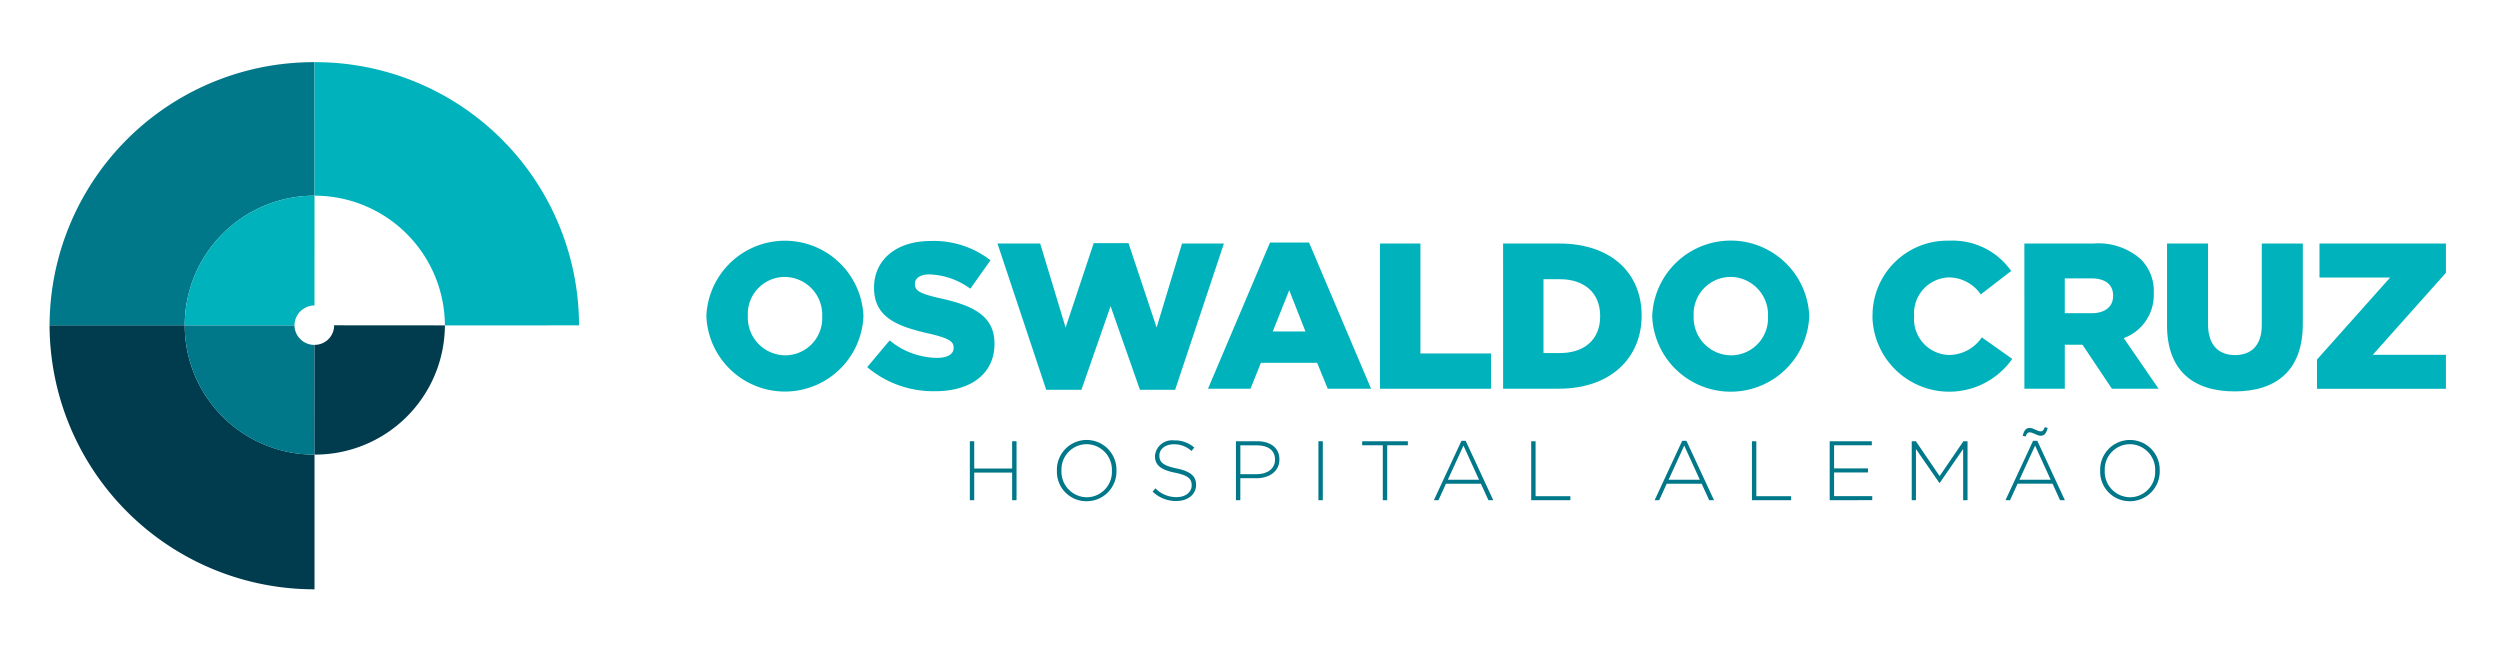 <svg xmlns="http://www.w3.org/2000/svg" xmlns:xlink="http://www.w3.org/1999/xlink" width="186" height="48" viewBox="0 0 186 48"><defs><style>.a{fill:none;}.b{clip-path:url(#a);}.c{fill:#00b2bb;}.d{fill:#007889;}.e{fill:#003b4e;}</style><clipPath id="a"><rect class="a" width="186" height="48"/></clipPath></defs><g transform="translate(-226.771 -277.796)"><g class="b" transform="translate(226.771 277.796)"><path class="c" d="M365.334,330.844v-.03a5.848,5.848,0,0,1,11.685-.031v.031a5.848,5.848,0,0,1-11.685.03m8.617,0v-.03a2.813,2.813,0,0,0-2.79-2.918,2.758,2.758,0,0,0-2.743,2.887v.031a2.809,2.809,0,0,0,2.774,2.916,2.761,2.761,0,0,0,2.759-2.886" transform="translate(-312.779 -307.293)"/><path class="c" d="M396.874,334.661l1.673-1.992a5.6,5.6,0,0,0,3.518,1.3c.806,0,1.24-.278,1.24-.741v-.031c0-.447-.356-.694-1.829-1.034-2.309-.525-4.091-1.173-4.091-3.4v-.031c0-2.006,1.6-3.457,4.2-3.457a6.845,6.845,0,0,1,4.463,1.435l-1.5,2.114a5.456,5.456,0,0,0-3.038-1.065c-.728,0-1.084.309-1.084.695v.031c0,.494.372.709,1.875,1.05,2.5.54,4.045,1.342,4.045,3.364v.031c0,2.207-1.751,3.519-4.386,3.519a7.6,7.6,0,0,1-5.083-1.79" transform="translate(-332.356 -307.344)"/><path class="c" d="M422.435,325.717h3.177l1.891,6.25,2.092-6.281h2.587l2.092,6.281,1.891-6.25h3.115l-3.627,10.88h-2.619l-2.185-6.219-2.17,6.219h-2.619Z" transform="translate(-348.222 -307.598)"/><path class="c" d="M468.342,325.564h2.9l4.618,10.88h-3.224l-.79-1.929h-4.184l-.775,1.929h-3.161Zm2.635,6.62-1.208-3.071-1.225,3.071Z" transform="translate(-373.851 -307.522)"/><path class="c" d="M497.469,325.769h3.007v8.179h5.253v2.624h-8.26Z" transform="translate(-394.797 -307.65)"/><path class="c" d="M521.614,325.769H525.8c3.874,0,6.121,2.222,6.121,5.339v.032c0,3.116-2.278,5.431-6.183,5.431h-4.123Zm4.231,8.148c1.8,0,2.991-.987,2.991-2.731v-.031c0-1.729-1.193-2.731-2.991-2.731h-1.225v5.493Z" transform="translate(-409.784 -307.65)"/><path class="c" d="M550.863,330.844v-.03a5.847,5.847,0,0,1,11.684-.031v.031a5.847,5.847,0,0,1-11.684.03m8.616,0v-.03a2.812,2.812,0,0,0-2.789-2.918,2.758,2.758,0,0,0-2.743,2.887v.031a2.809,2.809,0,0,0,2.774,2.916,2.761,2.761,0,0,0,2.758-2.886" transform="translate(-427.939 -307.293)"/><path class="c" d="M594.085,330.844v-.03A5.561,5.561,0,0,1,599.8,325.2a5.32,5.32,0,0,1,4.6,2.253l-2.263,1.744a2.908,2.908,0,0,0-2.371-1.265,2.676,2.676,0,0,0-2.588,2.856v.031a2.676,2.676,0,0,0,2.588,2.885,2.966,2.966,0,0,0,2.449-1.311l2.262,1.6a5.716,5.716,0,0,1-10.4-3.148" transform="translate(-454.768 -307.293)"/><path class="c" d="M623.867,325.769H629a4.752,4.752,0,0,1,3.533,1.172,3.341,3.341,0,0,1,.961,2.516v.03a3.418,3.418,0,0,1-2.232,3.319l2.588,3.764h-3.472l-2.185-3.271h-1.318v3.271h-3.006Zm4.99,5.185c1.023,0,1.612-.494,1.612-1.281v-.031c0-.849-.619-1.281-1.627-1.281h-1.968v2.593Z" transform="translate(-473.254 -307.65)"/><path class="c" d="M651.852,331.833v-6.064H654.9v6c0,1.559.791,2.3,2,2.3s2-.71,2-2.222v-6.08h3.053v5.987c0,3.488-2,5.016-5.083,5.016s-5.021-1.559-5.021-4.939" transform="translate(-490.624 -307.65)"/><path class="c" d="M681.266,334.4l5.44-6.1h-5.254v-2.531h9.407v2.176l-5.44,6.1h5.44v2.531h-9.593Z" transform="translate(-508.882 -307.65)"/><path class="d" d="M420.16,369.1v-2.055h-2.82V369.1h-.327v-4.387h.327v2.03h2.82v-2.03h.327V369.1Z" transform="translate(-344.857 -331.885)"/><path class="d" d="M436.3,369.051a2.191,2.191,0,0,1-2.209-2.256v-.012a2.216,2.216,0,1,1,4.43-.013c.006.006.006.006,0,.013a2.212,2.212,0,0,1-2.221,2.268m1.882-2.268a1.9,1.9,0,0,0-1.882-1.974,1.881,1.881,0,0,0-1.869,1.961v.013a1.9,1.9,0,0,0,1.882,1.974,1.881,1.881,0,0,0,1.869-1.962Z" transform="translate(-355.457 -331.761)"/><path class="d" d="M454.636,369.058a2.515,2.515,0,0,1-1.775-.7l.214-.244a2.143,2.143,0,0,0,1.579.652c.661,0,1.114-.37,1.114-.871v-.012c0-.464-.245-.733-1.246-.934-1.057-.213-1.485-.57-1.485-1.234V365.7a1.273,1.273,0,0,1,1.416-1.154,2.2,2.2,0,0,1,1.511.533l-.208.257a1.9,1.9,0,0,0-1.315-.5c-.648,0-1.076.369-1.076.827v.012c0,.464.239.746,1.284.959,1.019.207,1.447.57,1.447,1.209v.012c0,.709-.611,1.2-1.46,1.2" transform="translate(-367.108 -331.781)"/><path class="d" d="M470.725,367.465h-1.19V369.1h-.327v-4.387h1.6c.969,0,1.636.5,1.636,1.341v.013c0,.921-.8,1.4-1.718,1.4m1.391-1.391c0-.7-.541-1.059-1.334-1.059h-1.246v2.149h1.208c.819,0,1.372-.426,1.372-1.078Z" transform="translate(-377.255 -331.885)"/><rect class="d" width="0.327" height="4.387" transform="translate(98.09 32.828)"/><path class="d" d="M495.832,365.013V369.1h-.327v-4.086H493.97v-.3h3.4v.3Z" transform="translate(-392.625 -331.884)"/><path class="d" d="M512.1,369.047l-.56-1.227h-2.6l-.56,1.227h-.34l2.052-4.418h.315l2.052,4.418Zm-1.857-4.061-1.164,2.538H511.4Z" transform="translate(-401.36 -331.832)"/><path class="d" d="M527.128,369.1v-4.387h.327V368.8h2.587v.3Z" transform="translate(-413.207 -331.885)"/><path class="d" d="M555.4,369.047l-.56-1.227h-2.6l-.56,1.227h-.34l2.052-4.418h.315l2.052,4.418Zm-1.857-4.061-1.164,2.538H554.7Z" transform="translate(-428.236 -331.832)"/><path class="d" d="M570.427,369.1v-4.387h.327V368.8h2.587v.3Z" transform="translate(-440.083 -331.885)"/><path class="d" d="M585.679,369.1v-4.387h3.134v.3h-2.807v1.723h2.524v.3h-2.524v1.76h2.839v.3Z" transform="translate(-449.55 -331.885)"/><path class="d" d="M605.6,369.1v-3.81l-1.743,2.526h-.025l-1.744-2.526v3.81h-.314v-4.387h.308l1.768,2.594,1.769-2.594h.308V369.1Z" transform="translate(-459.542 -331.885)"/><path class="d" d="M624.224,367.375l-.56-1.228h-2.6l-.56,1.228h-.34l2.052-4.418h.315l2.052,4.418Zm-1.857-4.061-1.164,2.538h2.322Zm.409-.733c-.239,0-.591-.257-.806-.257-.151,0-.22.075-.314.313l-.214-.056c.12-.451.277-.583.529-.583s.592.256.806.256c.151,0,.22-.075.314-.313l.214.057c-.119.451-.277.583-.529.583" transform="translate(-470.956 -330.16)"/><path class="d" d="M640.945,369.051a2.191,2.191,0,0,1-2.209-2.256v-.012a2.216,2.216,0,1,1,4.43-.013c.006.006.006.006,0,.013a2.212,2.212,0,0,1-2.221,2.268m1.882-2.268a1.9,1.9,0,0,0-1.882-1.974,1.881,1.881,0,0,0-1.869,1.961v.013a1.9,1.9,0,0,0,1.882,1.974,1.881,1.881,0,0,0,1.869-1.962Z" transform="translate(-482.483 -331.761)"/><path class="e" d="M256.206,351.5a9.63,9.63,0,0,1-9.657-9.621H236.494a19.7,19.7,0,0,0,19.712,19.644Z" transform="translate(-232.806 -317.678)"/><path class="d" d="M246.549,309.622a9.652,9.652,0,0,1,9.657-9.647v-9.934a19.642,19.642,0,0,0-19.712,19.581Z" transform="translate(-232.806 -285.416)"/><path class="c" d="M288.465,299.975a9.692,9.692,0,0,1,9.7,9.653l9.98-.006a19.612,19.612,0,0,0-19.677-19.581Z" transform="translate(-265.065 -285.416)"/><path class="d" d="M272.662,343.338a1.476,1.476,0,0,1-1.492-1.455h-8.164a9.627,9.627,0,0,0,9.657,9.621Z" transform="translate(-249.262 -317.678)"/><path class="e" d="M288.465,351.5a9.656,9.656,0,0,0,9.7-9.614l-8.242-.006a1.445,1.445,0,0,1-1.456,1.455Z" transform="translate(-265.065 -317.678)"/><path class="c" d="M272.662,316.342a9.649,9.649,0,0,0-9.657,9.647h8.164a1.5,1.5,0,0,1,1.492-1.481Z" transform="translate(-249.262 -301.783)"/></g></g></svg>